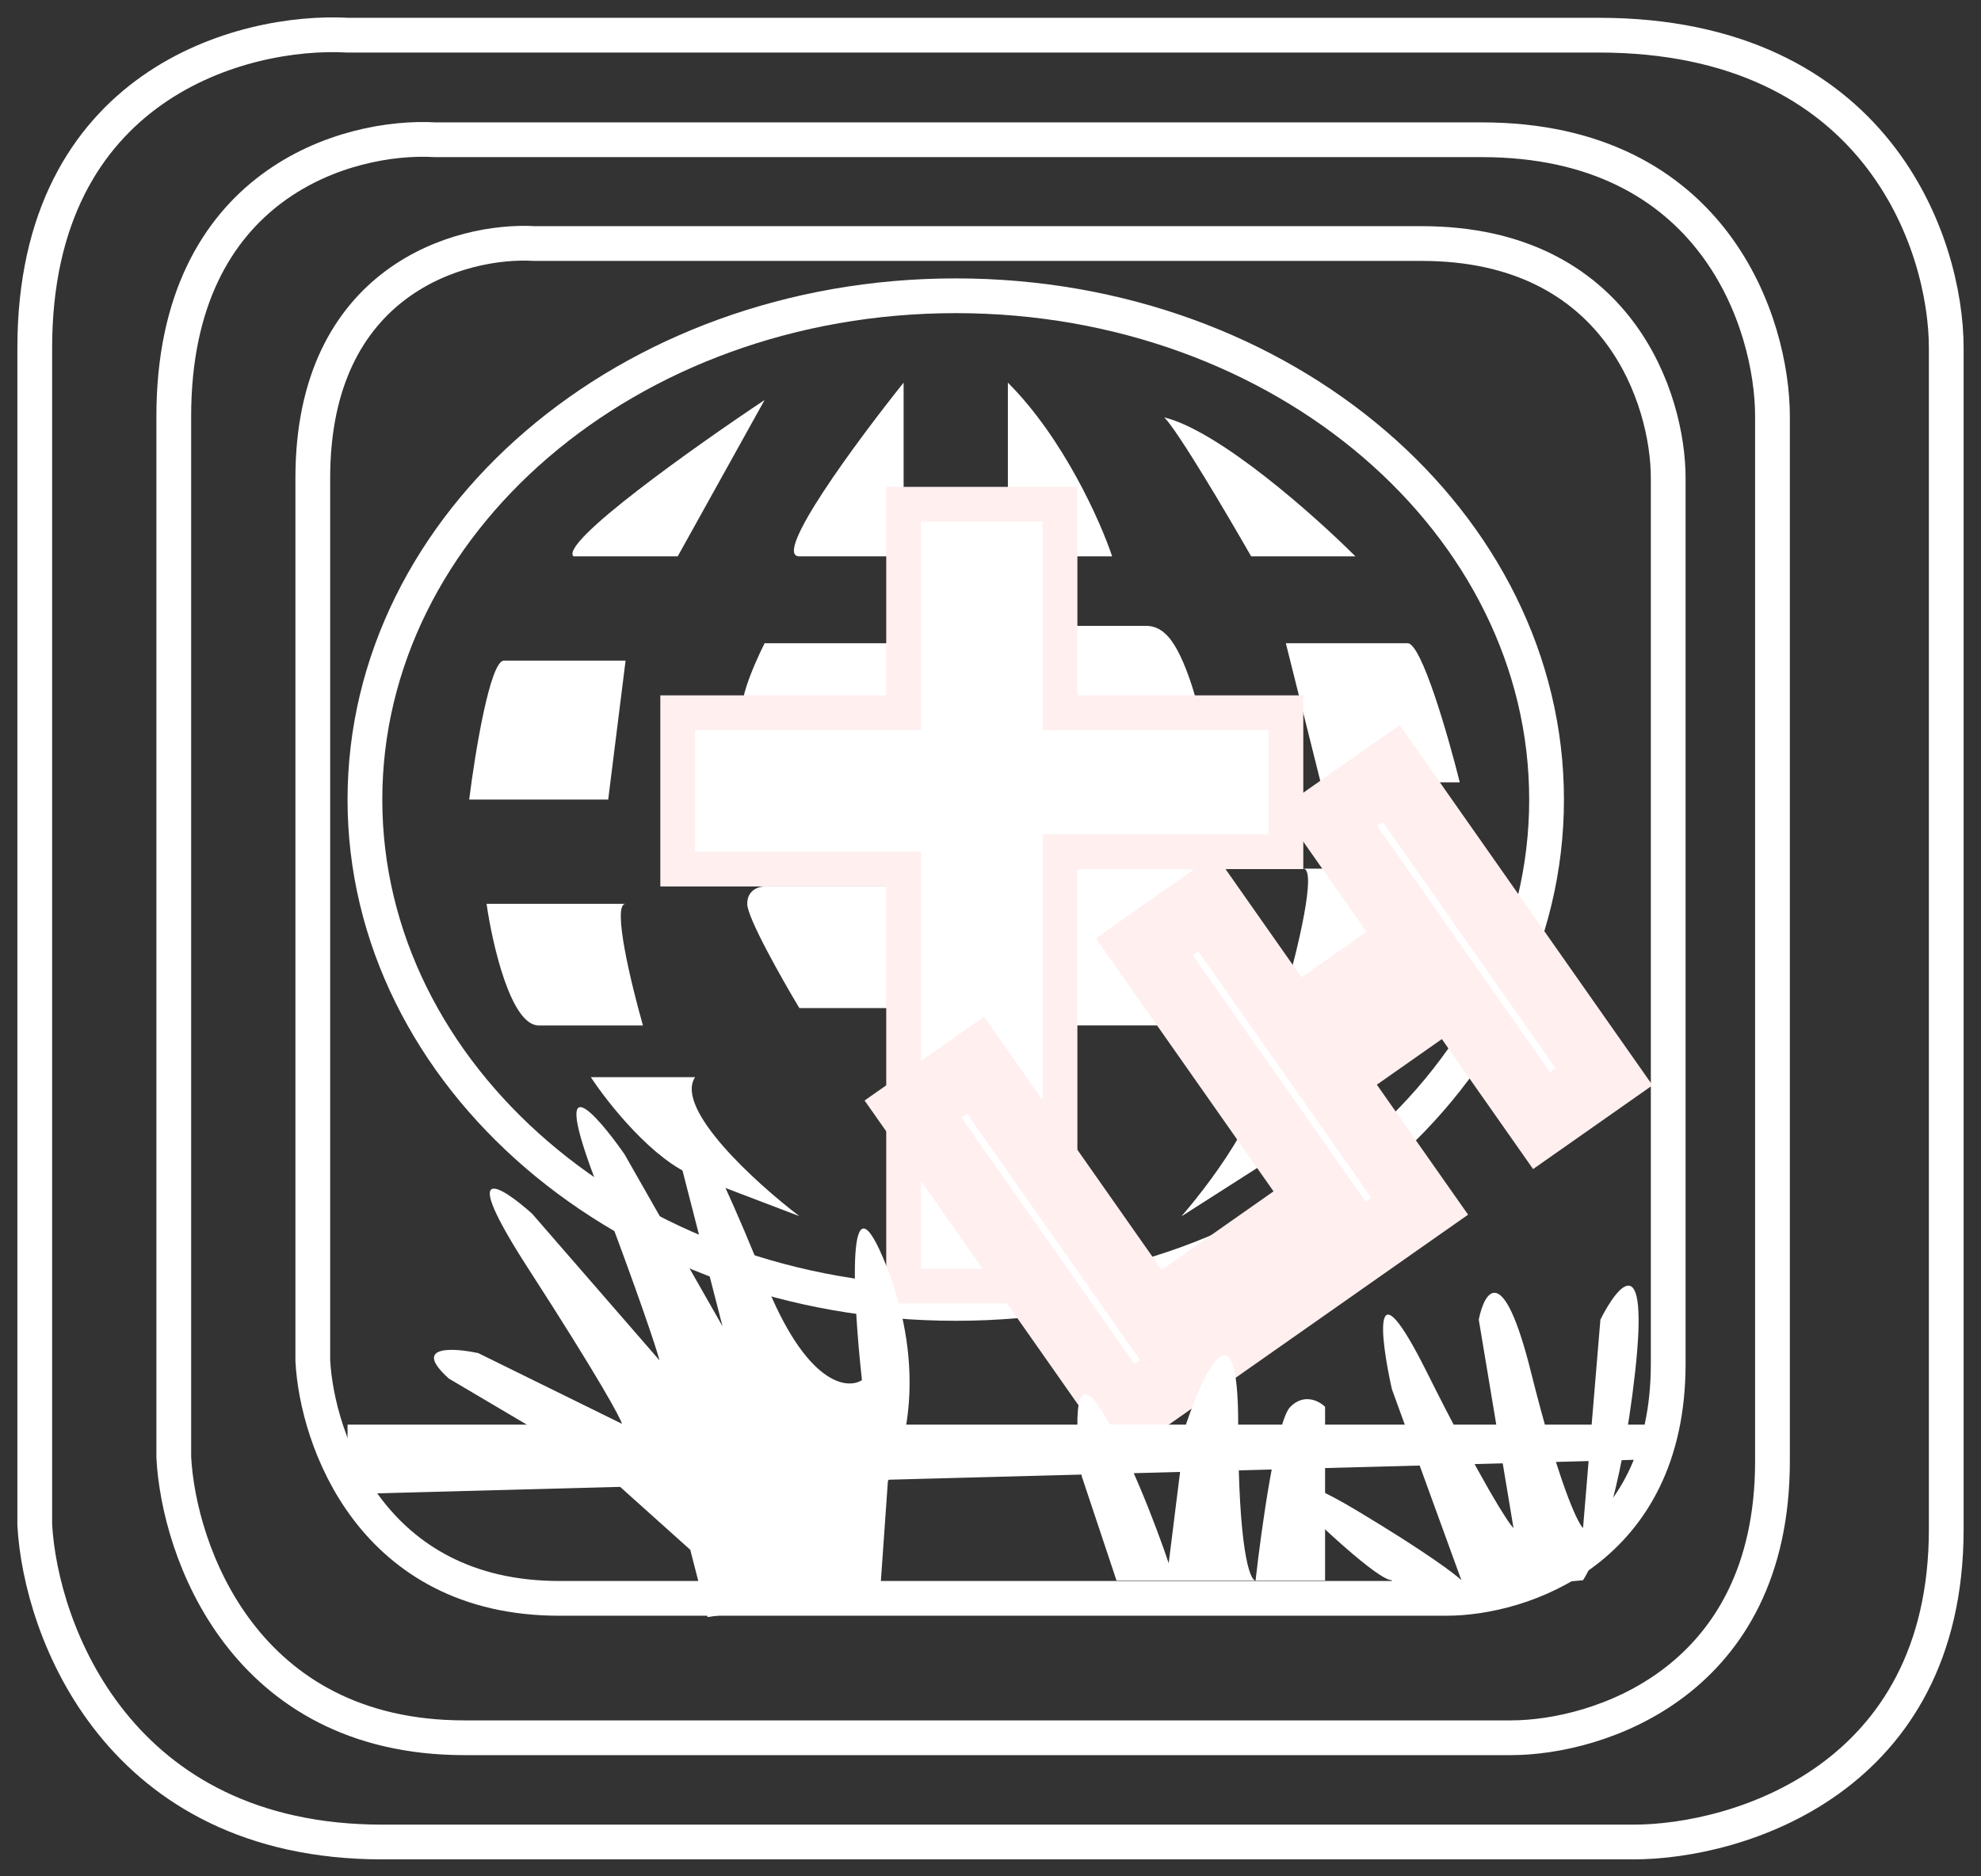 <svg width="57" height="54" viewBox="0 0 57 54" fill="none" xmlns="http://www.w3.org/2000/svg">
<rect x="0" y="0" width="57" height="54" fill="#333333" stroke="none"/>
<path d="M17 31H20C19.4 31.914 21.75 34.048 23 35L20 33.857C18.8 33.4 17.5 31.762 17 31Z" fill="white"/>
<path d="M38.918 30L36.066 30.585C36.816 31.344 35.001 33.844 34 35L36.627 33.321C37.678 32.649 38.593 30.827 38.918 30Z" fill="#B28383"/>
<path d="M38.918 30L36.066 30.585C36.816 31.344 35.001 33.844 34 35L36.627 33.321C37.678 32.649 38.593 30.827 38.918 30Z" fill="white"/>
<path d="M38 22.512L37 18.512H40.5C40.9 18.512 41.667 21.178 42 22.512H38Z" fill="#B28383"/>
<path d="M38 22.512L37 18.512H40.5C40.9 18.512 41.667 21.178 42 22.512H38Z" fill="white"/>
<path d="M34.5 29.012V25.512H30.5V29.012H34.5Z" fill="#B28383"/>
<path d="M30.5 20.512V18.512H33C33.4 18.512 33.833 19.845 34 20.512H30.5Z" fill="#B28383"/>
<path d="M34.5 29.012V25.512H30.5V29.012H34.5Z" stroke="black"/>
<path d="M30.5 20.512V18.512H33C33.4 18.512 33.833 19.845 34 20.512H30.5Z" stroke="black"/>
<path d="M34.5 29.012V25.512H30.5V29.012H34.5Z" fill="white"/>
<path d="M30.5 20.512V18.512H33C33.4 18.512 33.833 19.845 34 20.512H30.5Z" fill="white"/>
<path d="M34.5 29.012V25.512H30.5V29.012H34.5Z" stroke="white"/>
<path d="M30.5 20.512V18.512H33C33.4 18.512 33.833 19.845 34 20.512H30.5Z" stroke="white"/>
<path d="M21.5 26.012C21.5 25.612 21.833 25.512 22 25.512H26V29.012H23C22.5 28.178 21.5 26.412 21.5 26.012Z" fill="white"/>
<path d="M15.5 29.512C14.7 29.512 14.167 27.178 14 26.012H18C17.6 26.012 18.167 28.345 18.5 29.512H15.5Z" fill="white"/>
<path d="M40 28.5C40.8 28.5 41.333 26.167 41.5 25H37.5C37.9 25 37.333 27.333 37 28.5H40Z" fill="white"/>
<path d="M17.5 23.012L18 19.012H14.5C14.1 19.012 13.667 21.678 13.5 23.012H17.5Z" fill="white"/>
<path d="M21.5 20.512C21.1 20.512 21.666 19.178 22 18.512H26V20.512H21.5Z" fill="white"/>
<path d="M29 16.012V11.012C30.6 12.612 31.667 15.012 32 16.012H29Z" fill="white"/>
<path d="M36 16.012C35.333 14.845 33.9 12.412 33.5 12.012C35.1 12.412 37.833 14.845 39 16.012H36Z" fill="white"/>
<path d="M1 10.012C1 2.412 7 0.845 10 1.012L46 1.012C54 1.012 56 7.012 56 10.012V44.012C56 51.212 50 53.012 47 53.012H11C3.4 53.012 1.167 46.925 1 43.882V10.012Z" stroke="white"/>
<path d="M9 13.757C9 8.058 13.255 6.884 15.382 7.009L40.909 7.009C46.582 7.009 48 11.508 48 13.757V39.252C48 44.65 43.745 46 41.618 46H16.091C10.702 46 9.118 41.436 9 39.154V13.757Z" stroke="white"/>
<path d="M5 11.982C5 5.26 10.018 3.874 12.527 4.022L42.636 4.022C49.327 4.022 51 9.328 51 11.982V42.052C51 48.42 45.982 50.012 43.473 50.012H13.364C7.007 50.012 5.139 44.629 5 41.937V11.982Z" stroke="white"/>
<path d="M44.5 23.012C44.5 30.95 36.964 37.512 27.5 37.512C18.036 37.512 10.5 30.95 10.5 23.012C10.5 15.073 18.036 8.512 27.5 8.512C36.964 8.512 44.5 15.073 44.5 23.012Z" stroke="white"/>
<path d="M19.5 16.012H16.5C16.1 15.612 20 12.845 22 11.512L19.5 16.012Z" fill="white"/>
<path d="M26 16.012H23C22.2 16.012 24.667 12.678 26 11.012V16.012Z" fill="white"/>
<path d="M30.5 14.512H26V20.512H19.5V25.012H26V37.012H30.5V24.512H37V20.512H30.5V14.512Z" fill="white" stroke="#FFEFEF"/>
<path d="M33.18 37.938L36.999 35.258L38.013 36.703L32.395 40.645L26.27 31.916L28.069 30.654L33.18 37.938ZM46.155 30.99L44.356 32.252L41.731 28.511L38.224 30.972L40.849 34.713L39.05 35.975L32.925 27.246L34.724 25.984L37.206 29.521L40.713 27.06L38.231 23.523L40.029 22.261L46.155 30.99Z" fill="white"/>
<path d="M33.18 37.938L32.362 38.513L32.936 39.331L33.755 38.757L33.18 37.938ZM36.999 35.258L37.818 34.684L37.243 33.865L36.425 34.44L36.999 35.258ZM38.013 36.703L38.588 37.522L39.406 36.947L38.832 36.129L38.013 36.703ZM32.395 40.645L31.577 41.22L32.151 42.038L32.97 41.464L32.395 40.645ZM26.27 31.916L25.696 31.098L24.877 31.672L25.451 32.49L26.27 31.916ZM28.069 30.654L28.887 30.079L28.313 29.261L27.494 29.835L28.069 30.654ZM33.755 38.757L37.574 36.077L36.425 34.44L32.606 37.12L33.755 38.757ZM36.181 35.833L37.195 37.278L38.832 36.129L37.818 34.684L36.181 35.833ZM37.439 35.885L31.821 39.827L32.97 41.464L38.588 37.522L37.439 35.885ZM33.214 40.071L27.089 31.342L25.451 32.49L31.577 41.22L33.214 40.071ZM26.844 32.735L28.643 31.473L27.494 29.835L25.696 31.098L26.844 32.735ZM27.25 31.228L32.362 38.513L33.999 37.364L28.887 30.079L27.25 31.228ZM46.155 30.99L46.729 31.809L47.548 31.234L46.974 30.416L46.155 30.99ZM44.356 32.252L43.538 32.827L44.112 33.645L44.931 33.071L44.356 32.252ZM41.731 28.511L42.55 27.937L41.975 27.118L41.157 27.693L41.731 28.511ZM38.224 30.972L37.649 30.154L36.831 30.728L37.405 31.547L38.224 30.972ZM40.849 34.713L41.423 35.532L42.242 34.958L41.667 34.139L40.849 34.713ZM39.05 35.975L38.232 36.55L38.806 37.368L39.625 36.794L39.05 35.975ZM32.925 27.246L32.35 26.428L31.532 27.002L32.106 27.821L32.925 27.246ZM34.724 25.984L35.542 25.41L34.968 24.591L34.149 25.166L34.724 25.984ZM37.206 29.521L36.387 30.096L36.962 30.914L37.78 30.34L37.206 29.521ZM40.713 27.06L41.287 27.879L42.106 27.304L41.532 26.486L40.713 27.06ZM38.231 23.523L37.656 22.704L36.838 23.279L37.412 24.097L38.231 23.523ZM40.029 22.261L40.848 21.686L40.274 20.868L39.455 21.442L40.029 22.261ZM45.581 30.172L43.782 31.434L44.931 33.071L46.729 31.809L45.581 30.172ZM45.175 31.678L42.55 27.937L40.913 29.086L43.538 32.827L45.175 31.678ZM41.157 27.693L37.649 30.154L38.798 31.791L42.306 29.33L41.157 27.693ZM37.405 31.547L40.03 35.288L41.667 34.139L39.042 30.398L37.405 31.547ZM40.275 33.895L38.476 35.157L39.625 36.794L41.423 35.532L40.275 33.895ZM39.869 35.401L33.743 26.672L32.106 27.821L38.232 36.55L39.869 35.401ZM33.499 28.065L35.298 26.803L34.149 25.166L32.35 26.428L33.499 28.065ZM33.905 26.558L36.387 30.096L38.024 28.947L35.542 25.41L33.905 26.558ZM37.78 30.34L41.287 27.879L40.139 26.242L36.631 28.703L37.78 30.34ZM41.532 26.486L39.049 22.949L37.412 24.097L39.894 27.635L41.532 26.486ZM38.805 24.341L40.604 23.079L39.455 21.442L37.656 22.704L38.805 24.341ZM39.211 22.835L45.336 31.565L46.974 30.416L40.848 21.686L39.211 22.835Z" fill="#FFEFEF"/>
<path d="M31.126 42.488L32.126 45.488L38.127 45.488V42.988V41.988V40.488C37.96 40.321 37.526 40.088 37.127 40.488C36.727 40.888 36.293 43.988 36.127 45.488C35.96 45.488 35.627 44.588 35.627 40.988C35.627 37.388 34.627 39.488 34.127 40.988L33.627 44.988C33.293 43.988 32.426 41.688 31.626 40.488C30.826 39.288 30.96 41.321 31.126 42.488Z" fill="white"/>
<path d="M37.049 42.978C37.882 43.812 39.649 45.478 40.049 45.478L40.049 45.978L45.549 45.478C45.882 44.978 46.649 43.078 47.049 39.478C47.449 35.878 46.549 36.978 46.049 37.978L45.549 43.978C45.382 43.812 44.849 42.678 44.049 39.478C43.249 36.278 42.715 37.145 42.549 37.978L43.549 43.978C43.382 43.812 42.649 42.678 41.049 39.478C39.449 36.278 39.715 38.478 40.049 39.978L42.049 45.478C41.882 45.312 41.049 44.678 39.049 43.478C37.049 42.278 36.882 42.645 37.049 42.978Z" fill="white"/>
<path d="M16 41H10V43L47.5 42V41H16Z" fill="white"/>
<path d="M19.861 44.602L17.177 42.194L12.916 39.675C11.843 38.712 13.032 38.785 13.761 38.942L17.897 40.977C17.855 40.815 17.258 39.696 15.2 36.508C13.142 33.319 14.416 34.128 15.311 34.93L18.977 39.151C18.893 38.828 18.407 37.335 17.123 33.948C15.84 30.561 17.151 32.048 17.967 33.215L20.789 38.169L19.545 33.326C18.425 28.968 20.513 33.077 21.993 36.827C23.177 39.827 24.358 40.005 24.801 39.719C24.543 37.376 24.323 33.44 25.507 36.44C26.691 39.44 26.028 41.813 25.548 42.624L25.326 45.779L20.359 46.539L19.861 44.602Z" fill="white"/>
</svg>
